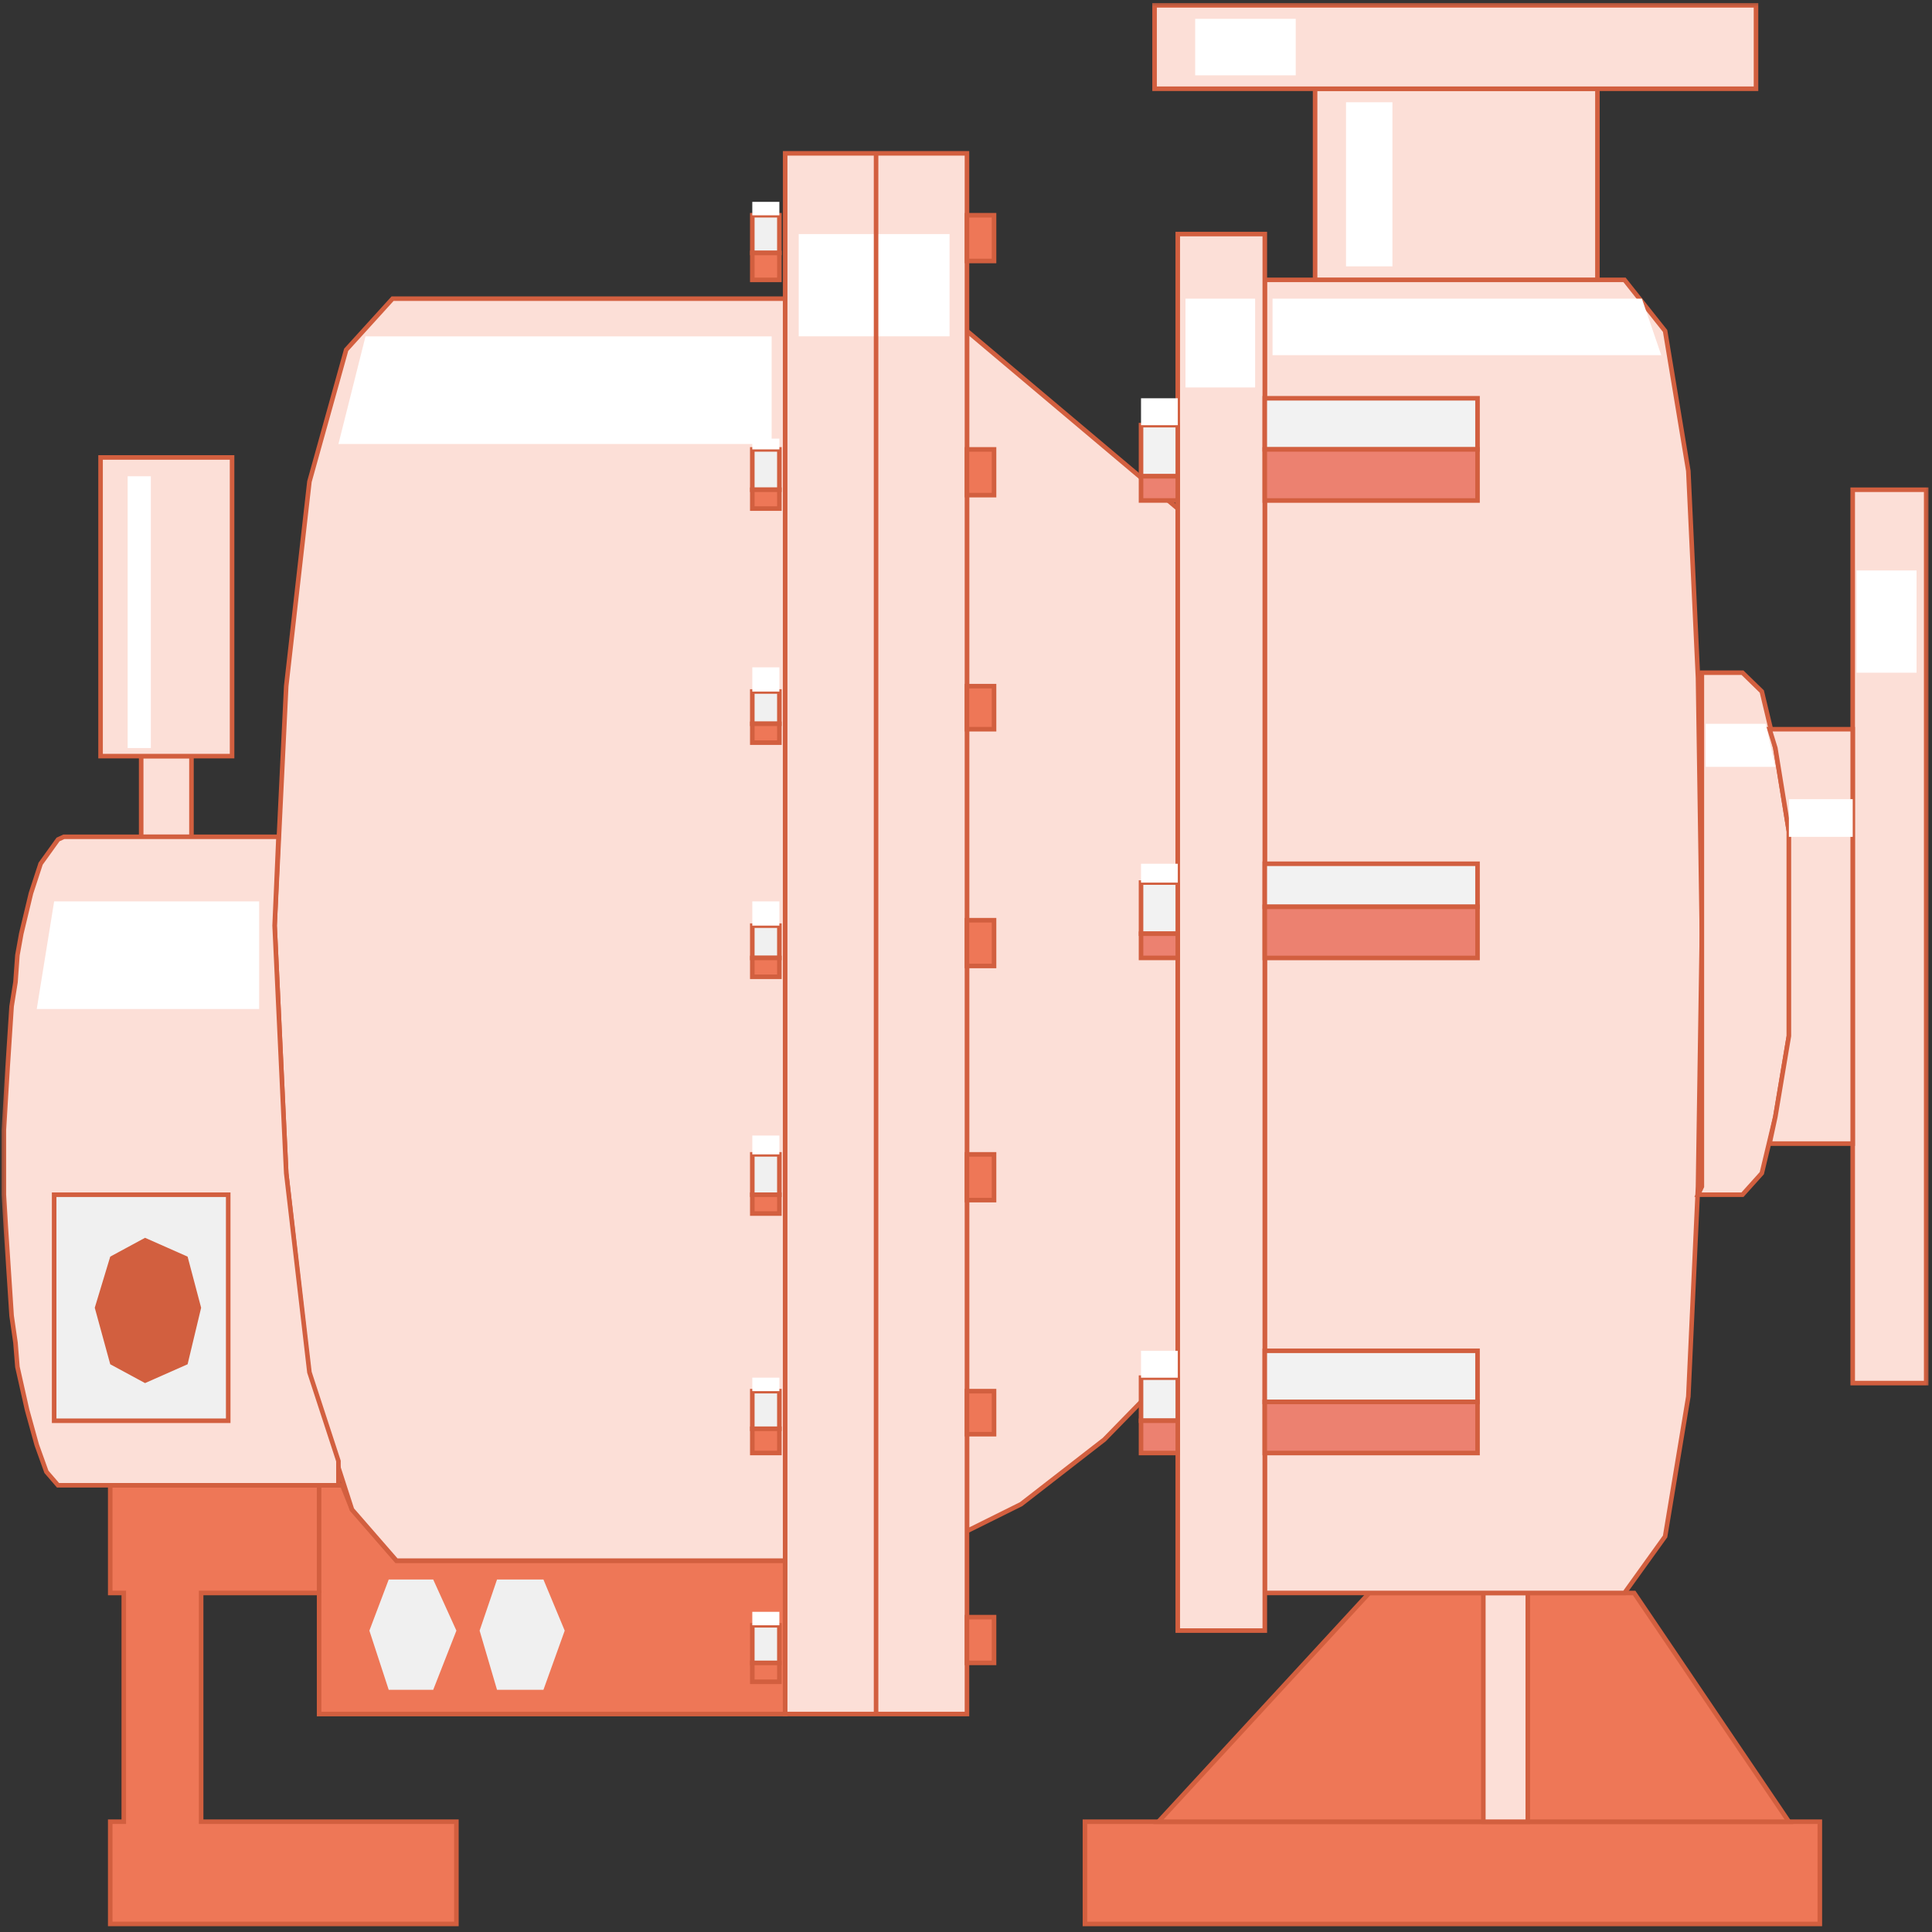 <svg width="150" height="150" viewBox="0 0 150 150" fill="none" xmlns="http://www.w3.org/2000/svg">
  <rect x="0" y="0" width="150" height="150" fill="#333333" stroke="none"/>
  <g clip-path="url(#clip0_12_697)">
    <mask id="mask0_12_697" style="mask-type:luminance" maskUnits="userSpaceOnUse" x="0" y="0" width="150" height="150">
      <path d="M150 0H0V150H150V0Z" fill="white"/>
    </mask>
    <g mask="url(#mask0_12_697)">
      <path d="M26.577 115.32H8.559V123.677H9.61V141.435H8.559V149.373H35.435V141.435H15.616V123.677H24.775V133.078H60.961V121.17H30.781L27.327 117.201L26.577 115.32Z" fill="#EE7757" stroke="#D25F3F" stroke-width="0.354"/>
      <path d="M84.234 141.438H141.291V149.376H84.234V141.438Z" fill="#EE7757" stroke="#D25F3F" stroke-width="0.354"/>
      <path d="M106.306 123.68H126.876L138.888 141.437H89.939L106.306 123.68Z" fill="#EE7757" stroke="#D25F3F" stroke-width="0.354"/>
      <path d="M115.165 141.437H118.618V123.68H115.165V141.437Z" fill="#FCDFD7" stroke="#D25F3F" stroke-width="0.354"/>
      <path d="M60.961 23.188V121.168H30.781L27.327 117.199L24.024 106.962L22.222 91.084L21.321 71.864L22.222 53.271L24.024 37.394L26.877 27.157L30.48 23.188H60.961Z" fill="#FCDFD7" stroke="#D25F3F" stroke-width="0.354"/>
      <path d="M75.075 118.871V25.695L91.442 39.484V105.918L85.736 111.768L79.279 116.782L75.075 118.871Z" fill="#FCDFD7" stroke="#D25F3F" stroke-width="0.354"/>
      <path d="M98.198 21.727H126.126L129.279 25.696L131.081 36.559L131.832 52.646L132.132 72.493L131.832 92.13L131.081 108.426L129.279 119.289L126.126 123.676H98.198V21.727Z" fill="#FCDFD7" stroke="#D25F3F" stroke-width="0.354"/>
      <path d="M149.549 38.023H143.844V107.383H149.549V38.023Z" fill="#FCDFD7" stroke="#D25F3F" stroke-width="0.354"/>
      <path d="M102.103 6.891V21.724H124.024V6.891H102.103Z" fill="#FCDFD7" stroke="#D25F3F" stroke-width="0.354"/>
      <path d="M89.64 0.414V6.89H136.336V0.414H89.64Z" fill="#FCDFD7" stroke="#D25F3F" stroke-width="0.354"/>
      <path d="M10.961 64.971H14.865V58.703H10.961V64.971Z" fill="#FCDFD7" stroke="#D25F3F" stroke-width="0.354"/>
      <path d="M26.277 113.437L24.024 106.543L22.223 91.083L21.322 71.863L21.622 64.969H4.955L4.505 65.178L3.154 67.058L2.403 69.356L1.652 72.49L1.352 74.161L1.202 76.25L0.901 78.13L0.751 80.428L0.601 82.726L0.451 85.233L0.301 87.74V90.247V92.754L0.451 95.261L0.601 97.559L0.751 99.857L0.901 102.155L1.202 104.245L1.352 106.125L2.103 109.467L2.853 112.183L3.604 114.272L4.505 115.317H4.955H26.277V113.437Z" fill="#FCDFD7" stroke="#D25F3F" stroke-width="0.354"/>
      <path d="M7.808 58.705H18.018V35.516H7.808V58.705Z" fill="#FCDFD7" stroke="#D25F3F" stroke-width="0.354"/>
      <path d="M60.961 11.906H75.075V133.076H60.961V11.906Z" fill="#FCDFD7" stroke="#D25F3F" stroke-width="0.354"/>
      <path d="M91.441 18.172H98.198V126.598H91.441V18.172Z" fill="#FCDFD7" stroke="#D25F3F" stroke-width="0.354"/>
      <path d="M135.285 52.227L136.787 53.689L137.838 58.076L138.889 64.552V72.491V80.43L137.838 86.697L136.787 91.085L135.285 92.756H131.832L132.132 92.129V72.491V52.644V52.227H135.285Z" fill="#FCDFD7" stroke="#D25F3F" stroke-width="0.354"/>
      <path d="M137.388 56.617L137.838 58.08L138.889 64.556V72.495V80.433L137.838 86.701L137.388 88.79H143.844V56.617H137.388Z" fill="#FCDFD7" stroke="#D25F3F" stroke-width="0.354"/>
      <path d="M4.204 92.758H17.718V110.307H4.204V92.758Z" fill="#F0F0F0" stroke="#D25F3F" stroke-width="0.354"/>
      <path d="M58.408 19.636H60.51V16.711H58.408V19.636Z" fill="#F0F0F0" stroke="#D25F3F" stroke-width="0.354"/>
      <path d="M58.408 38.024H60.51V34.891H58.408V38.024Z" fill="#F0F0F0" stroke="#D25F3F" stroke-width="0.354"/>
      <path d="M58.408 56.194H60.51V53.688H58.408V56.194Z" fill="#F0F0F0" stroke="#D25F3F" stroke-width="0.354"/>
      <path d="M58.408 74.374H60.51V71.867H58.408V74.374Z" fill="#F0F0F0" stroke="#D25F3F" stroke-width="0.354"/>
      <path d="M58.408 92.759H60.51V89.625H58.408V92.759Z" fill="#F0F0F0" stroke="#D25F3F" stroke-width="0.354"/>
      <path d="M58.408 129.112H60.51V126.188H58.408V129.112Z" fill="#F0F0F0" stroke="#D25F3F" stroke-width="0.354"/>
      <path d="M58.408 110.933H60.51V108.008H58.408V110.933Z" fill="#F0F0F0" stroke="#D25F3F" stroke-width="0.354"/>
      <path d="M8.559 105.921L7.357 101.533L8.559 97.564L11.261 96.102L14.565 97.564L15.616 101.533L14.565 105.921L11.261 107.383L8.559 105.921Z" fill="#D25F3F"/>
      <path d="M30.18 131.198H33.634L35.435 126.602L33.634 122.633H30.18L28.679 126.602L30.18 131.198Z" fill="#F0F0F0"/>
      <path d="M38.589 131.198H42.192L43.844 126.602L42.192 122.633H38.589L37.237 126.602L38.589 131.198Z" fill="#F0F0F0"/>
      <path d="M98.198 108.844H114.715V104.875H98.198V108.844Z" fill="#F2F2F2" stroke="#D25F3F" stroke-width="0.354"/>
      <path d="M88.589 110.304H91.442V106.961H88.589V110.304Z" fill="#F2F2F2" stroke="#D25F3F" stroke-width="0.354"/>
      <path d="M98.198 70.405H114.715V67.062H98.198V70.405Z" fill="#F2F2F2" stroke="#D25F3F" stroke-width="0.354"/>
      <path d="M88.589 72.493H91.442V68.523H88.589V72.493Z" fill="#F2F2F2" stroke="#D25F3F" stroke-width="0.354"/>
      <path d="M98.198 34.891H114.715V30.922H98.198V34.891Z" fill="#F2F2F2" stroke="#D25F3F" stroke-width="0.354"/>
      <path d="M88.589 36.977H91.442V33.008H88.589V36.977Z" fill="#F2F2F2" stroke="#D25F3F" stroke-width="0.354"/>
      <path d="M88.589 36.977H91.442V38.857H88.589V36.977Z" fill="#EC8170" stroke="#D25F3F" stroke-width="0.354"/>
      <path d="M98.198 34.891H114.715V38.86H98.198V34.891Z" fill="#EC8170" stroke="#D25F3F" stroke-width="0.354"/>
      <path d="M88.589 72.492H91.442V74.372H88.589V72.492Z" fill="#EC8170" stroke="#D25F3F" stroke-width="0.354"/>
      <path d="M98.198 70.406H114.715V74.376H98.198V70.406Z" fill="#EC8170" stroke="#D25F3F" stroke-width="0.354"/>
      <path d="M88.589 110.305H91.442V112.812H88.589V110.305Z" fill="#EC8170" stroke="#D25F3F" stroke-width="0.354"/>
      <path d="M98.198 108.844H114.715V112.813H98.198V108.844Z" fill="#EC8170" stroke="#D25F3F" stroke-width="0.354"/>
      <path d="M58.408 19.641H60.51V21.73H58.408V19.641Z" fill="#EE7757" stroke="#D25F3F" stroke-width="0.354"/>
      <path d="M58.408 38.023H60.51V39.486H58.408V38.023Z" fill="#EE7757" stroke="#D25F3F" stroke-width="0.354"/>
      <path d="M58.408 56.195H60.51V57.658H58.408V56.195Z" fill="#EE7757" stroke="#D25F3F" stroke-width="0.354"/>
      <path d="M58.408 74.375H60.51V75.837H58.408V74.375Z" fill="#EE7757" stroke="#D25F3F" stroke-width="0.354"/>
      <path d="M58.408 92.758H60.51V94.22H58.408V92.758Z" fill="#EE7757" stroke="#D25F3F" stroke-width="0.354"/>
      <path d="M58.408 110.93H60.51V112.81H58.408V110.93Z" fill="#EE7757" stroke="#D25F3F" stroke-width="0.354"/>
      <path d="M58.408 129.109H60.51V130.572H58.408V129.109Z" fill="#EE7757" stroke="#D25F3F" stroke-width="0.354"/>
      <path d="M75.075 16.711H77.177V20.262H75.075V16.711Z" fill="#EE7757" stroke="#D25F3F" stroke-width="0.354"/>
      <path d="M75.075 34.891H77.177V38.442H75.075V34.891Z" fill="#EE7757" stroke="#D25F3F" stroke-width="0.354"/>
      <path d="M75.075 53.273H77.177V56.616H75.075V53.273Z" fill="#EE7757" stroke="#D25F3F" stroke-width="0.354"/>
      <path d="M75.075 71.445H77.177V74.997H75.075V71.445Z" fill="#EE7757" stroke="#D25F3F" stroke-width="0.354"/>
      <path d="M75.075 89.625H77.177V93.177H75.075V89.625Z" fill="#EE7757" stroke="#D25F3F" stroke-width="0.354"/>
      <path d="M75.075 108.008H77.177V111.35H75.075V108.008Z" fill="#EE7757" stroke="#D25F3F" stroke-width="0.354"/>
      <path d="M75.075 125.555H77.177V129.106H75.075V125.555Z" fill="#EE7757" stroke="#D25F3F" stroke-width="0.354"/>
      <path d="M58.408 125.141H60.51V126.185H58.408V125.141Z" fill="white"/>
      <path d="M58.408 106.961H60.51V108.006H58.408V106.961Z" fill="white"/>
      <path d="M58.408 88.164H60.51V89.626H58.408V88.164Z" fill="white"/>
      <path d="M58.408 69.984H60.51V71.865H58.408V69.984Z" fill="white"/>
      <path d="M58.408 51.812H60.51V53.693H58.408V51.812Z" fill="white"/>
      <path d="M58.408 34.055H60.51V34.89H58.408V34.055Z" fill="white"/>
      <path d="M58.408 15.672H60.51V16.716H58.408V15.672Z" fill="white"/>
      <path d="M62.012 18.172H73.723V26.111H62.012V18.172Z" fill="white"/>
      <path d="M59.91 26.117H28.378L26.276 34.474H59.91V26.117Z" fill="white"/>
      <path d="M9.91 58.077H11.712V36.977H9.91V58.077Z" fill="white"/>
      <path d="M4.204 69.984H20.12V78.341H2.853L4.204 69.984Z" fill="white"/>
      <path d="M92.042 23.188H97.447V30.082H92.042V23.188Z" fill="white"/>
      <path d="M127.478 23.188H98.799V27.575H128.979L127.478 23.188Z" fill="white"/>
      <path d="M92.793 1.461V5.848H100.601V1.461H92.793Z" fill="white"/>
      <path d="M104.505 7.938V20.681H108.108V7.938H104.505Z" fill="white"/>
      <path d="M132.433 56.195H137.087L137.838 59.538H132.433V56.195Z" fill="white"/>
      <path d="M138.889 62.047H143.844V64.972H138.889V62.047Z" fill="white"/>
      <path d="M144.145 44.289H148.799V52.228H144.145V44.289Z" fill="white"/>
      <path d="M88.589 104.875H91.442V106.964H88.589V104.875Z" fill="white"/>
      <path d="M88.589 67.062H91.442V68.525H88.589V67.062Z" fill="white"/>
      <path d="M88.589 30.922H91.442V33.011H88.589V30.922Z" fill="white"/>
      <path d="M68.018 11.906V133.076" stroke="#D25F3F" stroke-width="0.354"/>
      <path d="M24.774 123.677V115.32" stroke="#D25F3F" stroke-width="0.354"/>
    </g>
  </g>
  <defs>
    <clipPath id="clip0_12_697">
      <rect width="150" height="150" fill="white"/>
    </clipPath>
  </defs>
</svg>

